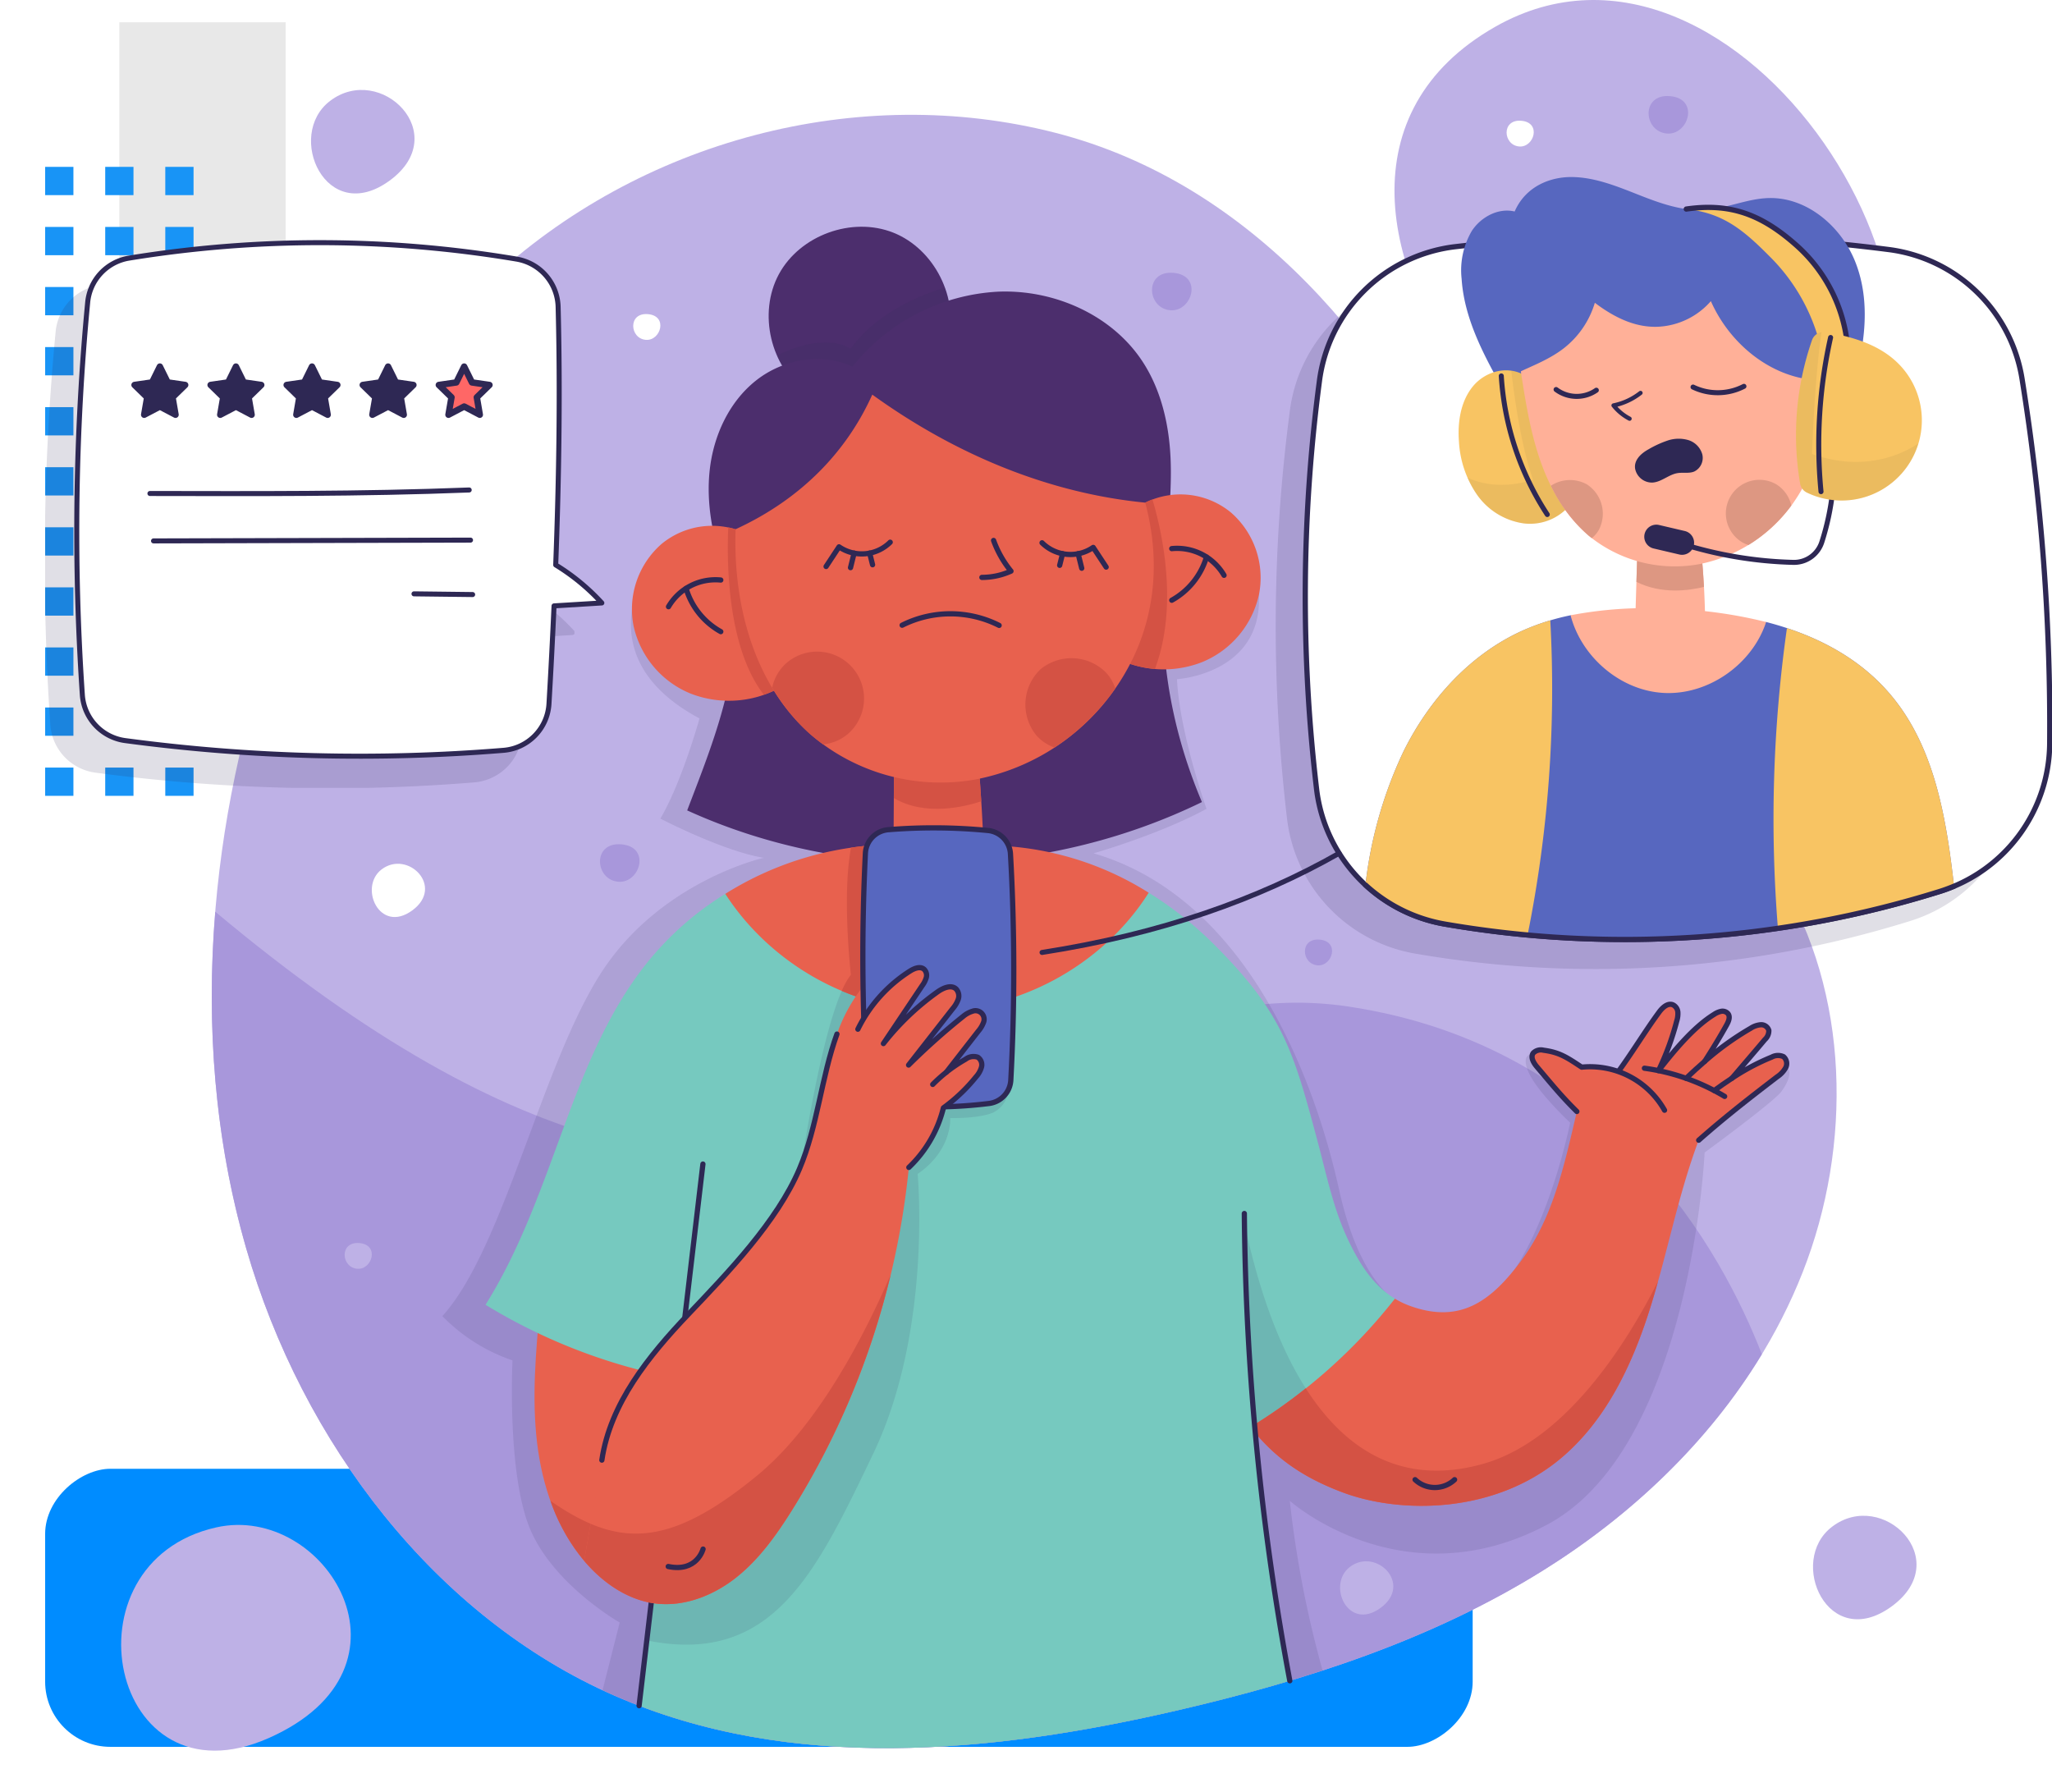 <svg xmlns="http://www.w3.org/2000/svg" xmlns:xlink="http://www.w3.org/1999/xlink" width="409" height="357.139" viewBox="0 0 409 357.139">
  <defs>
    <filter id="Rectángulo_45262" x="0" y="283.721" width="302.534" height="73.418" filterUnits="userSpaceOnUse">
      <feOffset dy="3" input="SourceAlpha"/>
      <feGaussianBlur stdDeviation="3" result="blur"/>
      <feFlood flood-opacity="0.161"/>
      <feComposite operator="in" in2="blur"/>
      <feComposite in="SourceGraphic"/>
    </filter>
    <clipPath id="clip-path">
      <rect id="Rectángulo_45596" data-name="Rectángulo 45596" width="400" height="348.899" fill="none"/>
    </clipPath>
    <clipPath id="clip-path-3">
      <rect id="Rectángulo_45587" data-name="Rectángulo 45587" width="268.478" height="248.205" fill="none"/>
    </clipPath>
    <clipPath id="clip-path-4">
      <rect id="Rectángulo_45588" data-name="Rectángulo 45588" width="105.493" height="103.187" fill="none"/>
    </clipPath>
    <clipPath id="clip-path-5">
      <rect id="Rectángulo_45589" data-name="Rectángulo 45589" width="34.632" height="20.968" fill="none"/>
    </clipPath>
    <clipPath id="clip-path-6">
      <rect id="Rectángulo_45590" data-name="Rectángulo 45590" width="23.078" height="40.608" fill="none"/>
    </clipPath>
    <clipPath id="clip-path-7">
      <rect id="Rectángulo_45591" data-name="Rectángulo 45591" width="72.07" height="146.576" fill="none"/>
    </clipPath>
    <clipPath id="clip-path-8">
      <rect id="Rectángulo_45592" data-name="Rectángulo 45592" width="148.403" height="140.407" fill="none"/>
    </clipPath>
    <clipPath id="clip-path-9">
      <rect id="Rectángulo_45593" data-name="Rectángulo 45593" width="21.008" height="30.499" fill="none"/>
    </clipPath>
    <clipPath id="clip-path-10">
      <rect id="Rectángulo_45594" data-name="Rectángulo 45594" width="24.402" height="33.513" fill="none"/>
    </clipPath>
  </defs>
  <g id="Grupo_152950" data-name="Grupo 152950" transform="translate(-171 -9369.559)">
    <g transform="matrix(1, 0, 0, 1, 171, 9369.56)" filter="url(#Rectángulo_45262)">
      <rect id="Rectángulo_45262-2" data-name="Rectángulo 45262" width="55.418" height="284.534" rx="13" transform="translate(293.53 289.72) rotate(90)" fill="#008cff"/>
    </g>
    <g id="Grupo_152570" data-name="Grupo 152570" transform="translate(180 9374)">
      <g id="Grupo_152551" data-name="Grupo 152551" transform="translate(0 154.167) rotate(-90)">
        <rect id="Rectángulo_45220" data-name="Rectángulo 45220" width="111.339" height="33.155" transform="translate(154.167 47.943) rotate(180)" fill="#e8e8e8"/>
        <g id="Grupo_152556" data-name="Grupo 152556">
          <rect id="Rectángulo_45221" data-name="Rectángulo 45221" width="5.634" height="5.634" transform="translate(119.719)" fill="#1894f6"/>
          <rect id="Rectángulo_45222" data-name="Rectángulo 45222" width="5.634" height="5.634" transform="translate(107.747)" fill="#1894f6"/>
          <rect id="Rectángulo_45223" data-name="Rectángulo 45223" width="5.634" height="5.634" transform="translate(95.775)" fill="#1894f6"/>
          <rect id="Rectángulo_45224" data-name="Rectángulo 45224" width="5.634" height="5.634" transform="translate(83.803)" fill="#1894f6"/>
          <rect id="Rectángulo_45225" data-name="Rectángulo 45225" width="5.634" height="5.634" transform="translate(71.832)" fill="#1894f6"/>
          <rect id="Rectángulo_45226" data-name="Rectángulo 45226" width="5.634" height="5.634" transform="translate(59.86)" fill="#1894f6"/>
          <rect id="Rectángulo_45227" data-name="Rectángulo 45227" width="5.634" height="5.634" transform="translate(47.888)" fill="#1894f6"/>
          <rect id="Rectángulo_45228" data-name="Rectángulo 45228" width="5.634" height="5.634" transform="translate(35.916)" fill="#1894f6"/>
          <rect id="Rectángulo_45229" data-name="Rectángulo 45229" width="5.634" height="5.634" transform="translate(23.944)" fill="#1894f6"/>
          <rect id="Rectángulo_45230" data-name="Rectángulo 45230" width="5.634" height="5.634" transform="translate(11.972)" fill="#1894f6"/>
          <rect id="Rectángulo_45231" data-name="Rectángulo 45231" width="5.634" height="5.634" fill="#1894f6"/>
          <rect id="Rectángulo_45232" data-name="Rectángulo 45232" width="5.634" height="5.634" transform="translate(119.719 11.972)" fill="#1894f6"/>
          <rect id="Rectángulo_45233" data-name="Rectángulo 45233" width="5.634" height="5.634" transform="translate(107.747 11.972)" fill="#1894f6"/>
          <rect id="Rectángulo_45234" data-name="Rectángulo 45234" width="5.634" height="5.634" transform="translate(95.775 11.972)" fill="#1894f6"/>
          <rect id="Rectángulo_45235" data-name="Rectángulo 45235" width="5.634" height="5.634" transform="translate(83.803 11.972)" fill="#1894f6"/>
          <rect id="Rectángulo_45236" data-name="Rectángulo 45236" width="5.634" height="5.634" transform="translate(71.832 11.972)" fill="#1894f6"/>
          <rect id="Rectángulo_45237" data-name="Rectángulo 45237" width="5.634" height="5.634" transform="translate(59.86 11.972)" fill="#1894f6"/>
          <rect id="Rectángulo_45238" data-name="Rectángulo 45238" width="5.634" height="5.634" transform="translate(47.888 11.972)" fill="#1894f6"/>
          <rect id="Rectángulo_45239" data-name="Rectángulo 45239" width="5.634" height="5.634" transform="translate(35.916 11.972)" fill="#1894f6"/>
          <rect id="Rectángulo_45240" data-name="Rectángulo 45240" width="5.634" height="5.634" transform="translate(23.944 11.972)" fill="#1894f6"/>
          <rect id="Rectángulo_45241" data-name="Rectángulo 45241" width="5.634" height="5.634" transform="translate(11.972 11.972)" fill="#1894f6"/>
          <rect id="Rectángulo_45242" data-name="Rectángulo 45242" width="5.634" height="5.634" transform="translate(0 11.972)" fill="#1894f6"/>
          <rect id="Rectángulo_45243" data-name="Rectángulo 45243" width="5.634" height="5.634" transform="translate(119.719 23.944)" fill="#1894f6"/>
          <rect id="Rectángulo_45244" data-name="Rectángulo 45244" width="5.634" height="5.634" transform="translate(107.747 23.944)" fill="#1894f6"/>
          <rect id="Rectángulo_45245" data-name="Rectángulo 45245" width="5.634" height="5.634" transform="translate(95.775 23.944)" fill="#1894f6"/>
          <rect id="Rectángulo_45246" data-name="Rectángulo 45246" width="5.634" height="5.634" transform="translate(83.803 23.944)" fill="#1894f6"/>
          <rect id="Rectángulo_45247" data-name="Rectángulo 45247" width="5.634" height="5.634" transform="translate(71.832 23.944)" fill="#1894f6"/>
          <rect id="Rectángulo_45248" data-name="Rectángulo 45248" width="5.634" height="5.634" transform="translate(59.86 23.944)" fill="#1894f6"/>
          <rect id="Rectángulo_45249" data-name="Rectángulo 45249" width="5.634" height="5.634" transform="translate(47.888 23.944)" fill="#1894f6"/>
          <rect id="Rectángulo_45250" data-name="Rectángulo 45250" width="5.634" height="5.634" transform="translate(35.916 23.944)" fill="#1894f6"/>
          <rect id="Rectángulo_45251" data-name="Rectángulo 45251" width="5.634" height="5.634" transform="translate(23.944 23.944)" fill="#1894f6"/>
          <rect id="Rectángulo_45252" data-name="Rectángulo 45252" width="5.634" height="5.634" transform="translate(11.972 23.944)" fill="#1894f6"/>
          <rect id="Rectángulo_45253" data-name="Rectángulo 45253" width="5.634" height="5.634" transform="translate(0 23.944)" fill="#1894f6"/>
        </g>
      </g>
    </g>
    <g id="Grupo_152923" data-name="Grupo 152923" transform="translate(180 9369.559)">
      <g id="Grupo_152949" data-name="Grupo 152949" clip-path="url(#clip-path)">
        <g id="Grupo_152948" data-name="Grupo 152948">
          <g id="Grupo_152947" data-name="Grupo 152947" clip-path="url(#clip-path)">
            <path id="Trazado_195634" data-name="Trazado 195634" d="M301.032,108.582c12.781,29.446,45.677,43.457,62.383,70.637,14.1,22.94,14.666,53.4,4.727,78.643s-29.363,45.475-51.692,59.408-47.518,22.025-72.869,27.9c-37.139,8.612-77.131,12.472-112.244-2.9-35.668-15.618-62.248-50.31-73.453-89.221s-7.97-81.463,4.7-119.872c9.028-27.359,23.054-53.4,43.59-72.679,30.147-28.3,73.806-39.776,113.055-29.7s66.975,43.635,81.8,77.785" transform="translate(-17.833 -4.321)" fill="#beb1e6"/>
            <path id="Trazado_195635" data-name="Trazado 195635" d="M295.333,234.922c52.525,7.88,74.688,49.462,82.379,69.294-10.751,17.719-26.281,32.27-43.553,43.049-22.329,13.934-47.518,22.026-72.87,27.9-37.139,8.612-77.131,12.472-112.244-2.9-35.668-15.618-62.248-50.31-73.453-89.222-6.237-21.661-7.994-44.449-6.145-67.025,123.748,103.751,158.538,8.8,225.886,18.9" transform="translate(-35.54 -34.317)" fill="#a897db"/>
            <path id="Trazado_195636" data-name="Trazado 195636" d="M158.026,371.052c-4.619,3.524-.4,12.932,6.118,8.166s-.926-12.127-6.118-8.166" transform="translate(102.024 -58.765)" fill="#beb1e6"/>
            <path id="Trazado_195637" data-name="Trazado 195637" d="M387.471,205.787c-4.619,3.524-.4,12.931,6.118,8.166s-.926-12.127-6.118-8.166" transform="translate(-320.417 -32.512)" fill="#fff"/>
            <path id="Trazado_195638" data-name="Trazado 195638" d="M173.15,227.751c2.92.2,4.442-4.768.389-5.124s-3.671,4.9-.389,5.124" transform="translate(80.498 -35.363)" fill="#a897db"/>
            <path id="Trazado_195639" data-name="Trazado 195639" d="M332.316,79.553c2.92.2,4.442-4.768.389-5.124s-3.671,4.9-.389,5.124" transform="translate(-212.55 -11.821)" fill="#fff"/>
            <path id="Trazado_195640" data-name="Trazado 195640" d="M400.7,299.646c2.92.2,4.442-4.768.389-5.124s-3.671,4.9-.389,5.124" transform="translate(-338.449 -46.784)" fill="#beb1e6"/>
            <path id="Trazado_195641" data-name="Trazado 195641" d="M338.424,207.507c4.248.286,6.463-6.936.567-7.456s-5.342,7.135-.567,7.456" transform="translate(-224.116 -31.776)" fill="#a897db"/>
            <path id="Trazado_195642" data-name="Trazado 195642" d="M207.615,72.1c4.248.286,6.462-6.936.567-7.456s-5.342,7.135-.567,7.456" transform="translate(16.722 -10.265)" fill="#a897db"/>
            <g id="Grupo_152925" data-name="Grupo 152925" transform="translate(79.182 100.195)" opacity="0.12" style="mix-blend-mode: multiply;isolation: isolate">
              <g id="Grupo_152924" data-name="Grupo 152924">
                <g id="Grupo_152923-2" data-name="Grupo 152923" clip-path="url(#clip-path-3)">
                  <path id="Trazado_195643" data-name="Trazado 195643" d="M126.282,189.885c-8.152-1.332-20.614-7.82-20.614-7.82,4.33-7.376,7.8-19.965,7.8-19.965-23.958-12.811-9.151-32.16-9.151-32.16l102.656-10.432s14.309-4.16,17.636,14.736S208.64,154.28,208.64,154.28c.5,10.649,5.88,25.841,5.88,25.841-9.594,5.208-22.517,8.863-22.517,8.863,36.271,10.579,47.085,58.8,48.945,67.037s7.041,27.37,22.956,25.206S287,242.669,287,242.669s-7.029-6.531-8.485-10.528,1.775-2.991,1.775-2.991l32.623,11.289s12.647-9.084,15.808-9.126,1.955,3.037.374,5.158-15.288,12.145-15.288,12.145-2.726,58.967-31.465,74.206-51.221-4.791-51.221-4.791a212.338,212.338,0,0,0,6.541,33.817c-9.5,3.1-19.174,5.678-28.873,7.926-37.139,8.612-77.131,12.472-112.245-2.9-.8-.352-1.6-.726-2.4-1.1l3.419-13.487s-12.885-7.321-17.709-18.282-3.66-33.961-3.66-33.961a35.529,35.529,0,0,1-13.976-8.819c12.146-13.477,19.633-49.415,31.408-68.049s32.648-23.293,32.648-23.293" transform="translate(-62.226 -119.118)" fill="#2e2854"/>
                </g>
              </g>
            </g>
            <path id="Trazado_195644" data-name="Trazado 195644" d="M35.893,361.333c-8.976,6.848-.782,25.129,11.89,15.868s-1.8-23.565-11.89-15.868" transform="translate(320.259 -57.052)" fill="#beb1e6"/>
            <path id="Trazado_195645" data-name="Trazado 195645" d="M391.8,23.506c-8.976,6.848-.782,25.129,11.89,15.868s-1.8-23.565-11.89-15.868" transform="translate(-335.023 -3.385)" fill="#beb1e6"/>
            <path id="Trazado_195646" data-name="Trazado 195646" d="M422.083,361.8c-31.175,7-21.231,56.018,10.46,41.985s11.281-46.865-10.46-41.985" transform="translate(-387.981 -57.397)" fill="#beb1e6"/>
            <path id="Trazado_195647" data-name="Trazado 195647" d="M57.463,5.316C105.9-22.177,160.684,64.378,126.139,95.838,83.059,135.069-1.263,38.649,57.463,5.316" transform="translate(231.598 0)" fill="#beb1e6"/>
            <path id="Trazado_195648" data-name="Trazado 195648" d="M125.358,33.736c2.92.2,4.443-4.768.39-5.124s-3.672,4.9-.39,5.124" transform="translate(168.489 -4.542)" fill="#fff"/>
            <path id="Trazado_195649" data-name="Trazado 195649" d="M89.943,30.231c4.248.286,6.463-6.936.567-7.456s-5.341,7.135-.567,7.456" transform="translate(233.371 -3.614)" fill="#a897db"/>
            <g id="Grupo_152928" data-name="Grupo 152928" transform="translate(0 53.83)" opacity="0.15" style="mix-blend-mode: multiply;isolation: isolate">
              <g id="Grupo_152927" data-name="Grupo 152927">
                <g id="Grupo_152926" data-name="Grupo 152926" clip-path="url(#clip-path-4)">
                  <path id="Trazado_195650" data-name="Trazado 195650" d="M352.794,76.407a9.87,9.87,0,0,1,8.2-8.824,236.44,236.44,0,0,1,77.27.183,9.918,9.918,0,0,1,8.3,9.51c.43,16.766.182,33.924-.482,51.451a42.452,42.452,0,0,1,9.192,7.572l-9.524.585q-.434,9.674-1.008,19.494a9.875,9.875,0,0,1-9.015,9.289,352.469,352.469,0,0,1-75.474-1.937,9.879,9.879,0,0,1-8.523-9.134,479.482,479.482,0,0,1,1.058-78.189" transform="translate(-350.206 -64.075)" fill="#2e2854"/>
                  <path id="Trazado_195651" data-name="Trazado 195651" d="M352.794,76.407a9.87,9.87,0,0,1,8.2-8.824,236.44,236.44,0,0,1,77.27.183,9.918,9.918,0,0,1,8.3,9.51c.43,16.766.182,33.924-.482,51.451a42.452,42.452,0,0,1,9.192,7.572l-9.524.585q-.434,9.674-1.008,19.494a9.875,9.875,0,0,1-9.015,9.289,352.469,352.469,0,0,1-75.474-1.937,9.879,9.879,0,0,1-8.523-9.134A479.482,479.482,0,0,1,352.794,76.407Z" transform="translate(-350.206 -64.075)" fill="none" stroke="#2e2854" stroke-linecap="round" stroke-linejoin="round" stroke-width="1"/>
                  <path id="Trazado_195652" data-name="Trazado 195652" d="M445.7,123.093c-21.734.849-42.938.73-63.636.7" transform="translate(-367.068 -73.384)" fill="none" stroke="#2e2854" stroke-linecap="round" stroke-linejoin="round" stroke-width="1"/>
                  <path id="Trazado_195653" data-name="Trazado 195653" d="M444.931,134.972l-63.182.158" transform="translate(-366.036 -75.271)" fill="none" stroke="#2e2854" stroke-linecap="round" stroke-linejoin="round" stroke-width="1"/>
                  <path id="Trazado_195654" data-name="Trazado 195654" d="M392.934,147.843l-11.689-.14" transform="translate(-313.615 -77.294)" fill="none" stroke="#2e2854" stroke-linecap="round" stroke-linejoin="round" stroke-width="1"/>
                  <path id="Trazado_195655" data-name="Trazado 195655" d="M418.354,101.815l3.118,1.639-.6-3.472,2.523-2.46-3.487-.506-1.559-3.159-1.559,3.159-3.487.506,2.523,2.46-.595,3.472Z" transform="translate(-371.05 -68.74)" fill="#2e2854"/>
                  <path id="Trazado_195656" data-name="Trazado 195656" d="M418.354,101.815l3.118,1.639-.6-3.472,2.523-2.46-3.487-.506-1.559-3.159-1.559,3.159-3.487.506,2.523,2.46-.595,3.472Z" transform="translate(-371.05 -68.74)" fill="none" stroke="#2e2854" stroke-linecap="round" stroke-linejoin="round" stroke-width="1.278"/>
                  <path id="Trazado_195657" data-name="Trazado 195657" d="M400.328,101.815l3.119,1.639-.6-3.472,2.523-2.46-3.487-.506-1.559-3.159-1.559,3.159-3.487.506,2.523,2.46-.6,3.472Z" transform="translate(-337.862 -68.74)" fill="#2e2854"/>
                  <path id="Trazado_195658" data-name="Trazado 195658" d="M400.328,101.815l3.119,1.639-.6-3.472,2.523-2.46-3.487-.506-1.559-3.159-1.559,3.159-3.487.506,2.523,2.46-.6,3.472Z" transform="translate(-337.862 -68.74)" fill="none" stroke="#2e2854" stroke-linecap="round" stroke-linejoin="round" stroke-width="1.278"/>
                  <path id="Trazado_195659" data-name="Trazado 195659" d="M454.405,101.815l3.119,1.639-.6-3.472,2.523-2.46-3.487-.506-1.56-3.159-1.559,3.159-3.487.506,2.523,2.46-.6,3.472Z" transform="translate(-437.426 -68.74)" fill="#2e2854"/>
                  <path id="Trazado_195660" data-name="Trazado 195660" d="M454.405,101.815l3.119,1.639-.6-3.472,2.523-2.46-3.487-.506-1.56-3.159-1.559,3.159-3.487.506,2.523,2.46-.6,3.472Z" transform="translate(-437.426 -68.74)" fill="none" stroke="#2e2854" stroke-linecap="round" stroke-linejoin="round" stroke-width="1.278"/>
                  <path id="Trazado_195661" data-name="Trazado 195661" d="M436.379,101.815l3.118,1.639-.6-3.472,2.523-2.46-3.487-.506-1.56-3.159-1.559,3.159-3.487.506,2.523,2.46-.6,3.472Z" transform="translate(-404.238 -68.74)" fill="#2e2854"/>
                  <path id="Trazado_195662" data-name="Trazado 195662" d="M436.379,101.815l3.118,1.639-.6-3.472,2.523-2.46-3.487-.506-1.56-3.159-1.559,3.159-3.487.506,2.523,2.46-.6,3.472Z" transform="translate(-404.238 -68.74)" fill="none" stroke="#2e2854" stroke-linecap="round" stroke-linejoin="round" stroke-width="1.278"/>
                  <path id="Trazado_195663" data-name="Trazado 195663" d="M382.3,101.815l3.118,1.639-.595-3.472,2.523-2.46-3.487-.506-1.56-3.159-1.559,3.159-3.487.506,2.523,2.46-.6,3.472Z" transform="translate(-304.674 -68.74)" fill="#2e2854"/>
                  <path id="Trazado_195664" data-name="Trazado 195664" d="M382.3,101.815l3.118,1.639-.595-3.472,2.523-2.46-3.487-.506-1.56-3.159-1.559,3.159-3.487.506,2.523,2.46-.6,3.472Z" transform="translate(-304.674 -68.74)" fill="none" stroke="#2e2854" stroke-linecap="round" stroke-linejoin="round" stroke-width="1.278"/>
                </g>
              </g>
            </g>
            <path id="Trazado_195665" data-name="Trazado 195665" d="M345.794,69.407a9.87,9.87,0,0,1,8.2-8.824,236.441,236.441,0,0,1,77.27.183,9.918,9.918,0,0,1,8.3,9.51c.43,16.766.182,33.924-.482,51.451a42.453,42.453,0,0,1,9.192,7.572l-9.524.585q-.434,9.674-1.008,19.494a9.875,9.875,0,0,1-9.015,9.289,352.471,352.471,0,0,1-75.474-1.937,9.879,9.879,0,0,1-8.523-9.134,479.489,479.489,0,0,1,1.058-78.189" transform="translate(-337.319 -9.134)" fill="#fff"/>
            <path id="Trazado_195666" data-name="Trazado 195666" d="M345.794,69.407a9.87,9.87,0,0,1,8.2-8.824,236.441,236.441,0,0,1,77.27.183,9.918,9.918,0,0,1,8.3,9.51c.43,16.766.182,33.924-.482,51.451a42.453,42.453,0,0,1,9.192,7.572l-9.524.585q-.434,9.674-1.008,19.494a9.875,9.875,0,0,1-9.015,9.289,352.471,352.471,0,0,1-75.474-1.937,9.879,9.879,0,0,1-8.523-9.134A479.489,479.489,0,0,1,345.794,69.407Z" transform="translate(-337.319 -9.134)" fill="none" stroke="#2e2854" stroke-linecap="round" stroke-linejoin="round" stroke-width="1"/>
            <path id="Trazado_195667" data-name="Trazado 195667" d="M438.7,116.093c-21.734.849-42.938.73-63.636.7" transform="translate(-354.18 -18.442)" fill="none" stroke="#2e2854" stroke-linecap="round" stroke-linejoin="round" stroke-width="1"/>
            <path id="Trazado_195668" data-name="Trazado 195668" d="M437.931,127.972l-63.182.158" transform="translate(-353.148 -20.329)" fill="none" stroke="#2e2854" stroke-linecap="round" stroke-linejoin="round" stroke-width="1"/>
            <path id="Trazado_195669" data-name="Trazado 195669" d="M385.934,140.843l-11.689-.14" transform="translate(-300.727 -22.352)" fill="none" stroke="#2e2854" stroke-linecap="round" stroke-linejoin="round" stroke-width="1"/>
            <path id="Trazado_195670" data-name="Trazado 195670" d="M411.354,94.815l3.118,1.639-.6-3.472,2.523-2.46-3.487-.506-1.559-3.159-1.56,3.159-3.487.506,2.523,2.46-.595,3.472Z" transform="translate(-358.162 -13.798)" fill="#2e2854"/>
            <path id="Trazado_195671" data-name="Trazado 195671" d="M411.354,94.815l3.118,1.639-.6-3.472,2.523-2.46-3.487-.506-1.559-3.159-1.56,3.159-3.487.506,2.523,2.46-.595,3.472Z" transform="translate(-358.162 -13.798)" fill="none" stroke="#2e2854" stroke-linecap="round" stroke-linejoin="round" stroke-width="1.278"/>
            <path id="Trazado_195672" data-name="Trazado 195672" d="M393.328,94.815l3.119,1.639-.6-3.472,2.523-2.46-3.487-.506-1.56-3.159-1.56,3.159-3.487.506,2.523,2.46-.6,3.472Z" transform="translate(-324.974 -13.798)" fill="#2e2854"/>
            <path id="Trazado_195673" data-name="Trazado 195673" d="M393.328,94.815l3.119,1.639-.6-3.472,2.523-2.46-3.487-.506-1.56-3.159-1.56,3.159-3.487.506,2.523,2.46-.6,3.472Z" transform="translate(-324.974 -13.798)" fill="none" stroke="#2e2854" stroke-linecap="round" stroke-linejoin="round" stroke-width="1.278"/>
            <path id="Trazado_195674" data-name="Trazado 195674" d="M447.405,94.815l3.119,1.639-.6-3.472,2.523-2.46-3.487-.506-1.559-3.159-1.559,3.159-3.487.506,2.523,2.46-.6,3.472Z" transform="translate(-424.538 -13.798)" fill="#2e2854"/>
            <path id="Trazado_195675" data-name="Trazado 195675" d="M447.405,94.815l3.119,1.639-.6-3.472,2.523-2.46-3.487-.506-1.559-3.159-1.559,3.159-3.487.506,2.523,2.46-.6,3.472Z" transform="translate(-424.538 -13.798)" fill="none" stroke="#2e2854" stroke-linecap="round" stroke-linejoin="round" stroke-width="1.278"/>
            <path id="Trazado_195676" data-name="Trazado 195676" d="M429.379,94.815l3.118,1.639-.6-3.472,2.523-2.46-3.487-.506-1.559-3.159-1.56,3.159-3.487.506,2.523,2.46-.6,3.472Z" transform="translate(-391.35 -13.798)" fill="#2e2854"/>
            <path id="Trazado_195677" data-name="Trazado 195677" d="M429.379,94.815l3.118,1.639-.6-3.472,2.523-2.46-3.487-.506-1.559-3.159-1.56,3.159-3.487.506,2.523,2.46-.6,3.472Z" transform="translate(-391.35 -13.798)" fill="none" stroke="#2e2854" stroke-linecap="round" stroke-linejoin="round" stroke-width="1.278"/>
            <path id="Trazado_195678" data-name="Trazado 195678" d="M375.3,94.815l3.118,1.639-.595-3.472,2.523-2.46-3.487-.506-1.56-3.159-1.559,3.159-3.487.506,2.523,2.46-.6,3.472Z" transform="translate(-291.786 -13.798)" fill="#ff6766"/>
            <path id="Trazado_195679" data-name="Trazado 195679" d="M375.3,94.815l3.118,1.639-.595-3.472,2.523-2.46-3.487-.506-1.56-3.159-1.559,3.159-3.487.506,2.523,2.46-.6,3.472Z" transform="translate(-291.786 -13.798)" fill="none" stroke="#2e2854" stroke-linecap="round" stroke-linejoin="round" stroke-width="1.278"/>
            <path id="Trazado_195680" data-name="Trazado 195680" d="M296.689,76.587c2.29-8.546-2.666-18.415-10.887-21.686s-18.6.5-22.809,8.281-1.677,18.532,5.561,23.619Z" transform="translate(-116.748 -8.534)" fill="#4c2e6d"/>
            <g id="Grupo_152931" data-name="Grupo 152931" transform="translate(145.862 57.299)" opacity="0.12" style="mix-blend-mode: multiply;isolation: isolate">
              <g id="Grupo_152930" data-name="Grupo 152930">
                <g id="Grupo_152929" data-name="Grupo 152929" clip-path="url(#clip-path-5)">
                  <path id="Trazado_195681" data-name="Trazado 195681" d="M275.622,80.34c5.144-7.182,13.972-10.735,18.795-12.218a17.889,17.889,0,0,1,.624,10.753L266.905,89.089a17.644,17.644,0,0,1-5.943-7.431c10.09-4.911,14.66-1.319,14.66-1.319" transform="translate(-260.962 -68.121)" fill="#2e2854"/>
                </g>
              </g>
            </g>
            <path id="Trazado_195682" data-name="Trazado 195682" d="M208.857,124.629c-2.322-6.42-3.69-13.3-2.92-20.088s3.848-13.467,9.193-17.716,13.067-5.686,19.243-2.775A39.833,39.833,0,0,1,263.429,69.1c11.158-.453,22.714,4.635,28.807,13.992,3.663,5.625,5.229,12.408,5.539,19.112s-.567,13.4-.748,20.5c-2.179,16.062.488,32.749,7.007,48.117-31.836,15.506-70.488,16.286-102.6,1.662,5.75-15.093,13.016-32.4,7.426-47.853" transform="translate(-73.466 -10.972)" fill="#4c2e6d"/>
            <path id="Trazado_195683" data-name="Trazado 195683" d="M270.081,180.666c.576,8.092,1.152,16.182,1.076,25.461a136.538,136.538,0,0,1-18.108,1.186q.083-13.69.166-27.379Z" transform="translate(-84.014 -28.584)" fill="#e8614e"/>
            <path id="Trazado_195684" data-name="Trazado 195684" d="M271.152,188.282c-3.252,1.078-11.168,3.046-17.431-.647q.023-3.851.046-7.7l16.867.731c.18,2.527.357,5.056.517,7.617" transform="translate(-84.567 -28.584)" fill="#d45244"/>
            <path id="Trazado_195685" data-name="Trazado 195685" d="M324.723,126.221a15.838,15.838,0,0,0-17.073,1.96,17.26,17.26,0,0,0-5.58,16.431,18.97,18.97,0,0,0,11.29,13.379,21.081,21.081,0,0,0,17.614-1.016Z" transform="translate(-184.772 -19.789)" fill="#e8614e"/>
            <path id="Trazado_195686" data-name="Trazado 195686" d="M301.82,124.948a14.243,14.243,0,0,1,3.8,1.334l6.252,30.753a20.99,20.99,0,0,1-2.944,1.278c-7.489-9.573-7.386-27.3-7.106-33.365" transform="translate(-165.667 -19.849)" fill="#d45244"/>
            <path id="Trazado_195687" data-name="Trazado 195687" d="M325.864,137.417a10.839,10.839,0,0,0-10.418,5.317" transform="translate(-191.199 -21.82)" fill="none" stroke="#2e2854" stroke-linecap="round" stroke-linejoin="round" stroke-width="1.044"/>
            <path id="Trazado_195688" data-name="Trazado 195688" d="M322.364,148.032a14.617,14.617,0,0,1-6.918-8.608" transform="translate(-187.699 -22.149)" fill="none" stroke="#2e2854" stroke-linecap="round" stroke-linejoin="round" stroke-width="1.044"/>
            <path id="Trazado_195689" data-name="Trazado 195689" d="M193.778,118.781a15.838,15.838,0,0,1,17.073,1.96,17.255,17.255,0,0,1,5.58,16.431,18.967,18.967,0,0,1-11.288,13.379,21.085,21.085,0,0,1-17.616-1.016Z" transform="translate(25.491 -18.607)" fill="#e8614e"/>
            <path id="Trazado_195690" data-name="Trazado 195690" d="M209.682,149.726l6.251-30.754a13.905,13.905,0,0,1,1.429-.639c1.683,5.6,5.377,20.83.5,33.786a21.473,21.473,0,0,1-8.178-2.393" transform="translate(3.336 -18.798)" fill="#d45244"/>
            <path id="Trazado_195691" data-name="Trazado 195691" d="M196.193,129.976a10.838,10.838,0,0,1,10.418,5.317" transform="translate(28.363 -20.638)" fill="none" stroke="#2e2854" stroke-linecap="round" stroke-linejoin="round" stroke-width="1.044"/>
            <path id="Trazado_195692" data-name="Trazado 195692" d="M200.353,140.591a14.62,14.62,0,0,0,6.918-8.608" transform="translate(24.203 -20.967)" fill="none" stroke="#2e2854" stroke-linecap="round" stroke-linejoin="round" stroke-width="1.044"/>
            <path id="Trazado_195693" data-name="Trazado 195693" d="M212.889,120.325c-.535,14.881,3.623,30.719,14.692,40.678a39.771,39.771,0,0,0,33.011,9.215,43.964,43.964,0,0,0,28.669-19.179c6.479-9.89,8.921-22.251,5.274-36.013-19.227-1.873-37.845-9.581-54.406-21.526-5.082,11.3-14.1,20.785-27.241,26.825" transform="translate(-75.267 -14.853)" fill="#e8614e"/>
            <path id="Trazado_195694" data-name="Trazado 195694" d="M224.96,158.177a9.714,9.714,0,0,1,13.2.76,8.611,8.611,0,0,1,1.731,3.04,44.839,44.839,0,0,1-12.106,11.78,8.787,8.787,0,0,1-3.577-2.371,9.712,9.712,0,0,1,.755-13.208" transform="translate(-26.595 -24.774)" fill="#d45244"/>
            <path id="Trazado_195695" data-name="Trazado 195695" d="M284.409,156.789a9.349,9.349,0,0,1,12.442,13.958,9.027,9.027,0,0,1-5.038,2.166c-.945-.695-1.866-1.423-2.74-2.21a39.277,39.277,0,0,1-7.405-9.1,9.038,9.038,0,0,1,2.74-4.818" transform="translate(-136.76 -24.553)" fill="#d45244"/>
            <path id="Trazado_195696" data-name="Trazado 195696" d="M249.013,128.054a20.95,20.95,0,0,0,3.468,6.113,14.153,14.153,0,0,1-5.8,1.25" transform="translate(-59.973 -20.342)" fill="none" stroke="#2e2854" stroke-linecap="round" stroke-linejoin="round" stroke-width="1.044"/>
            <path id="Trazado_195697" data-name="Trazado 195697" d="M268.821,147.742a21.52,21.52,0,0,0-19.333-.036" transform="translate(-78.676 -23.103)" fill="none" stroke="#2e2854" stroke-linecap="round" stroke-linejoin="round" stroke-width="1.044"/>
            <path id="Trazado_195698" data-name="Trazado 195698" d="M224.134,128.609a8.04,8.04,0,0,0,10.2.921l2.578,3.916" transform="translate(-25.436 -20.431)" fill="none" stroke="#2e2854" stroke-linecap="round" stroke-linejoin="round" stroke-width="1.044"/>
            <line id="Línea_208" data-name="Línea 208" x1="0.719" y1="2.899" transform="translate(205.89 110.348)" fill="none" stroke="#2e2854" stroke-linecap="round" stroke-linejoin="round" stroke-width="1.044"/>
            <line id="Línea_209" data-name="Línea 209" y1="2.32" x2="0.581" transform="translate(202.21 110.348)" fill="none" stroke="#2e2854" stroke-linecap="round" stroke-linejoin="round" stroke-width="1.044"/>
            <path id="Trazado_195699" data-name="Trazado 195699" d="M288.074,128.471a8.037,8.037,0,0,1-10.2.921l-2.578,3.917" transform="translate(-119.64 -20.409)" fill="none" stroke="#2e2854" stroke-linecap="round" stroke-linejoin="round" stroke-width="1.044"/>
            <line id="Línea_210" data-name="Línea 210" y1="2.899" x2="0.718" transform="translate(160.522 110.232)" fill="none" stroke="#2e2854" stroke-linecap="round" stroke-linejoin="round" stroke-width="1.044"/>
            <line id="Línea_211" data-name="Línea 211" x1="0.581" y1="2.32" transform="translate(164.339 110.233)" fill="none" stroke="#2e2854" stroke-linecap="round" stroke-linejoin="round" stroke-width="1.044"/>
            <path id="Trazado_195700" data-name="Trazado 195700" d="M324.854,309.206c-.818,8.994-1.635,18.069-.566,27.038,1.014,8.5,3.861,17,9.375,23.513l20.232-16.168-7.088-37.044Z" transform="translate(-226.238 -48.697)" fill="#e8614e"/>
            <path id="Trazado_195701" data-name="Trazado 195701" d="M353.2,361.874l-7.1,5.675a38.258,38.258,0,0,1-6.714-11.951c4.874,3.381,9.3,5.564,13.817,6.276" transform="translate(-238.676 -56.49)" fill="#d45244"/>
            <path id="Trazado_195702" data-name="Trazado 195702" d="M354.647,214.37a61.149,61.149,0,0,0-12.649,12c-15.125,19.224-18.069,45.66-31.845,67.723A113.152,113.152,0,0,0,353.8,309.642s7.692-24.221,7.692-50.616-6.846-44.656-6.846-44.656" transform="translate(-222.376 -34.054)" fill="#76c9bf"/>
            <path id="Trazado_195703" data-name="Trazado 195703" d="M167.072,319.233a69.658,69.658,0,0,1-8.856-16.188l-2.508-83.761q2.243,1.922,4.318,4.01c13.471,13.538,15.564,20.849,20.48,39.3,1.729,6.494,3.079,13.154,5.954,19.229,2.337,4.937,5.043,9.211,9.38,11.829l-9.229,19.692Z" transform="translate(73.19 -34.835)" fill="#76c9bf"/>
            <g id="Grupo_152934" data-name="Grupo 152934" transform="translate(230.72 243.79)" opacity="0.12" style="mix-blend-mode: multiply;isolation: isolate">
              <g id="Grupo_152933" data-name="Grupo 152933">
                <g id="Grupo_152932" data-name="Grupo 152932" clip-path="url(#clip-path-6)">
                  <path id="Trazado_195704" data-name="Trazado 195704" d="M173.813,291.393l8.319-1.561c3.312,15.557,8.231,28.023,14.76,36.529l-13.537,4.078a69.641,69.641,0,0,1-8.856-16.188Z" transform="translate(-173.813 -289.832)" fill="#2e2854"/>
                </g>
              </g>
            </g>
            <path id="Trazado_195705" data-name="Trazado 195705" d="M127.913,259.317c-2.437,10.515-4.725,21.043-10.873,29.44s-12.291,12.83-22.115,9.4a17.453,17.453,0,0,1-3.274-1.534A108.066,108.066,0,0,1,62.884,322.2c4.687,6.046,10.412,10.081,18.514,13.086,11.346,4.207,30.021,4.288,43.313-6.835,8.97-7.505,14.21-18.566,17.74-29.717s5.625-22.746,9.753-33.689c5.605-4.94,10.619-8.789,15.633-12.637a5.283,5.283,0,0,0,1.687-1.779,1.807,1.807,0,0,0-.411-2.233,2.605,2.605,0,0,0-2.356.085,44.424,44.424,0,0,0-7.94,4.223c2.2-2.582,4.6-5.368,6.589-7.738a2.362,2.362,0,0,0,.778-1.81,1.583,1.583,0,0,0-1.623-1.125,4.392,4.392,0,0,0-2.005.707,57.454,57.454,0,0,0-9.163,6.6c1.561-2.422,3.116-4.986,4.383-7.273.381-.687.749-1.564.3-2.207a1.439,1.439,0,0,0-1.4-.5,3.926,3.926,0,0,0-1.424.622c-4.15,2.559-8.115,7.434-11.059,11.2a54,54,0,0,0,3.63-9.867,4.811,4.811,0,0,0,.227-1.805,1.774,1.774,0,0,0-.978-1.448c-1.035-.426-2.086.544-2.751,1.446-3,4.073-5.2,7.9-9.056,13.138Z" transform="translate(177.378 -37.8)" fill="#e8614e"/>
            <path id="Trazado_195706" data-name="Trazado 195706" d="M93.377,332.634a107.567,107.567,0,0,0,11-7.712c8.606,13.481,20.414,19.312,35.45,15.024,16.542-4.718,28.687-24.312,34.743-36.3-.517,1.85-1.051,3.7-1.629,5.525-3.529,11.151-8.77,22.21-17.74,29.716-13.292,11.123-31.967,11.043-43.313,6.836-8.1-3-13.827-7.04-18.514-13.086" transform="translate(146.884 -48.236)" fill="#d45244"/>
            <path id="Trazado_195707" data-name="Trazado 195707" d="M75.858,257.93c.972-.718,2.393-1.711,3.518-2.444" transform="translate(256.816 -40.586)" fill="none" stroke="#2e2854" stroke-linecap="round" stroke-linejoin="round" stroke-width="1.044"/>
            <path id="Trazado_195708" data-name="Trazado 195708" d="M82.308,254.852c1.016-.975,2.555-2.38,3.7-3.366" transform="translate(244.762 -39.951)" fill="none" stroke="#2e2854" stroke-linecap="round" stroke-linejoin="round" stroke-width="1.044"/>
            <path id="Trazado_195709" data-name="Trazado 195709" d="M93.558,258.717A42.312,42.312,0,0,0,77.57,253.1" transform="translate(241.195 -40.207)" fill="none" stroke="#2e2854" stroke-linecap="round" stroke-linejoin="round" stroke-width="1.044"/>
            <path id="Trazado_195710" data-name="Trazado 195710" d="M79.823,265.042c5.606-4.94,10.619-8.789,15.633-12.637a5.283,5.283,0,0,0,1.687-1.779,1.807,1.807,0,0,0-.41-2.233,2.607,2.607,0,0,0-2.357.085,44.452,44.452,0,0,0-7.94,4.223c2.2-2.582,4.6-5.368,6.589-7.738a2.359,2.359,0,0,0,.778-1.81,1.583,1.583,0,0,0-1.623-1.125,4.388,4.388,0,0,0-2.005.707,57.422,57.422,0,0,0-9.164,6.6c1.561-2.422,3.116-4.986,4.383-7.273.381-.687.749-1.564.3-2.207a1.439,1.439,0,0,0-1.4-.5,3.926,3.926,0,0,0-1.424.622c-4.15,2.559-8.115,7.434-11.059,11.2a54,54,0,0,0,3.63-9.867,4.794,4.794,0,0,0,.227-1.805,1.772,1.772,0,0,0-.978-1.448c-1.035-.426-2.086.544-2.75,1.446-3,4.073-5.2,7.9-9.057,13.138" transform="translate(249.757 -37.8)" fill="none" stroke="#2e2854" stroke-linecap="round" stroke-linejoin="round" stroke-width="1.044"/>
            <path id="Trazado_195711" data-name="Trazado 195711" d="M149.435,350.585a5.739,5.739,0,0,1-7.872,0" transform="translate(131.49 -55.693)" fill="none" stroke="#2e2854" stroke-linecap="round" stroke-linejoin="round" stroke-width="1.044"/>
            <path id="Trazado_195712" data-name="Trazado 195712" d="M118.222,260.788a17.047,17.047,0,0,0-16.516-8.585c-2.918-1.93-4.4-2.951-7.6-3.372a2.138,2.138,0,0,0-2.058.561c-.606.838.082,1.978.753,2.765,2.922,3.423,4.739,5.721,7.941,8.882" transform="translate(204.551 -39.523)" fill="#e8614e"/>
            <path id="Trazado_195713" data-name="Trazado 195713" d="M118.222,260.788a17.047,17.047,0,0,0-16.516-8.585c-2.918-1.93-4.4-2.951-7.6-3.372a2.138,2.138,0,0,0-2.058.561c-.606.838.082,1.978.753,2.765,2.922,3.423,4.739,5.721,7.941,8.882" transform="translate(204.551 -39.523)" fill="none" stroke="#2e2854" stroke-linecap="round" stroke-linejoin="round" stroke-width="1.044"/>
            <path id="Trazado_195714" data-name="Trazado 195714" d="M287.964,374.454c-35.431,8.216-73.455,12.094-107.365-.913L193.32,265.592l1.167-51.676c1.072-.761,2.174-1.478,3.29-2.173,0,0,46.445,5.734,47.348,6.306s37.045-6.534,37.045-6.534a70.872,70.872,0,0,1,8.942,6.534l10.121,57.4a530.366,530.366,0,0,0,9.073,93.119c-7.388,2.216-14.856,4.152-22.342,5.887" transform="translate(-62.215 -33.601)" fill="#76c9bf"/>
            <g id="Grupo_152937" data-name="Grupo 152937" transform="translate(119.917 181.198)" opacity="0.12" style="mix-blend-mode: multiply;isolation: isolate">
              <g id="Grupo_152936" data-name="Grupo 152936">
                <g id="Grupo_152935" data-name="Grupo 152935" clip-path="url(#clip-path-7)">
                  <path id="Trazado_195715" data-name="Trazado 195715" d="M253.641,307.32c2.844-4.2,4.869-6.857,4.869-6.857s17.407-20.363,19.61-34.251,5.864-32.744,9.856-37.735c0,0-.706-6.116-.788-13.058,11.418,1.469,22.662,2.973,23.1,3.251a2.491,2.491,0,0,0,.876-.005c3.816,15.119,8.2,32.713,8.2,32.713a5.394,5.394,0,0,1-3.106,4.607c-2.994,1.221-8.485,1.054-8.485,1.054s.5,6.323-6.489,11.148c0,0,2.94,31.169-8.873,55.793-11.445,23.856-20.079,42.246-45.116,37.167Z" transform="translate(-247.298 -215.419)" fill="#2e2854"/>
                </g>
              </g>
            </g>
            <path id="Trazado_195716" data-name="Trazado 195716" d="M254.675,233.109c-16.226-.484-31.855-9.591-40.627-23.194a64.425,64.425,0,0,1,43.854-9.144,61.175,61.175,0,0,1,40.539,8.917c-9.233,14.612-26.453,23.936-43.765,23.421" transform="translate(-78.485 -31.773)" fill="#e8614e"/>
            <path id="Trazado_195717" data-name="Trazado 195717" d="M254.143,226.03s-1.807-15.679.029-25.319a61.272,61.272,0,0,1,18.789.061c.143-.018.284-.029.427-.046,1.925,7.448,5.235,20.6,7.914,31.289a47.694,47.694,0,0,1-11.568,1.1,48.694,48.694,0,0,1-17.408-3.856,14.794,14.794,0,0,1,1.816-3.224" transform="translate(-93.546 -31.774)" fill="#d45244"/>
            <path id="Trazado_195718" data-name="Trazado 195718" d="M189.674,380.642a530.273,530.273,0,0,1-9.064-93.12" transform="translate(58.407 -45.675)" fill="none" stroke="#2e2854" stroke-linecap="round" stroke-linejoin="round" stroke-width="1.044"/>
            <line id="Línea_212" data-name="Línea 212" x1="12.721" y2="107.947" transform="translate(118.384 231.991)" fill="none" stroke="#2e2854" stroke-linecap="round" stroke-linejoin="round" stroke-width="1.044"/>
            <path id="Trazado_195719" data-name="Trazado 195719" d="M278.2,243.211a32.58,32.58,0,0,1,5.209-9.5,10.6,10.6,0,0,1,2.962,6.436c.217,3.82-4,6.642-4,6.642Z" transform="translate(-120.378 -37.127)" fill="#e8614e"/>
            <path id="Trazado_195720" data-name="Trazado 195720" d="M246.523,201.215a415.067,415.067,0,0,0,.247,45.441,4.964,4.964,0,0,0,4.429,4.633,88.316,88.316,0,0,0,19.987-.212,4.962,4.962,0,0,0,4.323-4.652,408.648,408.648,0,0,0-.071-45.091,4.972,4.972,0,0,0-4.461-4.655,111.792,111.792,0,0,0-19.879-.162,4.97,4.97,0,0,0-4.577,4.7" transform="translate(-83.035 -31.161)" fill="#5767bf"/>
            <path id="Trazado_195721" data-name="Trazado 195721" d="M246.523,201.215a415.067,415.067,0,0,0,.247,45.441,4.964,4.964,0,0,0,4.429,4.633,88.316,88.316,0,0,0,19.987-.212,4.962,4.962,0,0,0,4.323-4.652,408.648,408.648,0,0,0-.071-45.091,4.972,4.972,0,0,0-4.461-4.655,111.792,111.792,0,0,0-19.879-.162A4.97,4.97,0,0,0,246.523,201.215Z" transform="translate(-83.035 -31.161)" fill="none" stroke="#2e2854" stroke-linecap="round" stroke-linejoin="round" stroke-width="1.044"/>
            <path id="Trazado_195722" data-name="Trazado 195722" d="M303.486,242.506c-3.1,8.557-3.852,18.338-7.458,26.84-4.466,10.535-14.3,20.731-22.18,29.021s-15.548,17.73-17.22,29.051l-3.536,20.065q.458.54.94,1.061c3.481,3.763,8.034,6.744,13.113,7.425,5.785.778,11.666-1.522,16.243-5.14s8.021-8.461,11.122-13.4a158.383,158.383,0,0,0,23.308-68.34,24.438,24.438,0,0,0,6.888-11.865,34.015,34.015,0,0,0,6.509-6.2,4.777,4.777,0,0,0,1.084-1.939,1.805,1.805,0,0,0-.743-1.957,2.616,2.616,0,0,0-2.439.408,29.97,29.97,0,0,0-3.838,2.588l6.378-8.189a5.726,5.726,0,0,0,1-1.639,1.715,1.715,0,0,0-2.153-2.333,5.247,5.247,0,0,0-1.816.988,135.765,135.765,0,0,0-10.921,9.735q4.373-5.593,8.748-11.186a6.053,6.053,0,0,0,1.141-1.9,2.051,2.051,0,0,0-.425-2.076c-.945-.878-2.469-.244-3.54.474A51.977,51.977,0,0,0,312.749,244.4l7.726-11.538a5.013,5.013,0,0,0,.813-1.6,1.7,1.7,0,0,0-.432-1.665c-.769-.664-1.956-.187-2.815.357a28.668,28.668,0,0,0-10.382,11.583Z" transform="translate(-145.668 -36.422)" fill="#e8614e"/>
            <path id="Trazado_195723" data-name="Trazado 195723" d="M305.489,362.387c-4.577,3.619-10.46,5.917-16.243,5.14-5.079-.68-9.632-3.661-13.113-7.425q-.482-.521-.94-1.061l1.3-7.379c9.881,4.192,19.09,1.964,33.181-9.6,12.2-10.014,21.429-28,26.616-40.027a157.967,157.967,0,0,1-19.682,46.945c-3.1,4.943-6.543,9.786-11.121,13.4" transform="translate(-167.769 -47.981)" fill="#d45244"/>
            <path id="Trazado_195724" data-name="Trazado 195724" d="M264.711,254.059a30.061,30.061,0,0,0-2.7,2.421" transform="translate(-85.101 -40.359)" fill="none" stroke="#2e2854" stroke-linecap="round" stroke-linejoin="round" stroke-width="1.044"/>
            <path id="Trazado_195725" data-name="Trazado 195725" d="M263.252,269.083a24.444,24.444,0,0,0,6.888-11.865,34.014,34.014,0,0,0,6.509-6.2,4.778,4.778,0,0,0,1.084-1.939,1.805,1.805,0,0,0-.743-1.957,2.616,2.616,0,0,0-2.439.408,29.97,29.97,0,0,0-3.838,2.588l6.378-8.189a5.726,5.726,0,0,0,1-1.639,1.715,1.715,0,0,0-2.153-2.333,5.247,5.247,0,0,0-1.816.988,135.776,135.776,0,0,0-10.921,9.735q4.373-5.593,8.748-11.186a6.036,6.036,0,0,0,1.141-1.9,2.049,2.049,0,0,0-.424-2.076c-.945-.878-2.47-.244-3.54.474A51.956,51.956,0,0,0,258.183,244.4l7.726-11.538a5.031,5.031,0,0,0,.813-1.6,1.7,1.7,0,0,0-.432-1.665c-.769-.664-1.956-.186-2.815.357a28.668,28.668,0,0,0-10.382,11.583" transform="translate(-91.102 -36.422)" fill="none" stroke="#2e2854" stroke-linecap="round" stroke-linejoin="round" stroke-width="1.044"/>
            <path id="Trazado_195726" data-name="Trazado 195726" d="M326.6,367.031s-1.215,4.688-6.946,3.473" transform="translate(-195.465 -58.306)" fill="none" stroke="#2e2854" stroke-linecap="round" stroke-linejoin="round" stroke-width="1.044"/>
            <path id="Trazado_195727" data-name="Trazado 195727" d="M334.777,245.005c-3.1,8.557-3.852,18.338-7.458,26.84-4.466,10.535-14.3,20.731-22.18,29.021s-15.549,17.73-17.22,29.051" transform="translate(-176.959 -38.921)" fill="none" stroke="#2e2854" stroke-linecap="round" stroke-linejoin="round" stroke-width="1.044"/>
            <g id="Grupo_152940" data-name="Grupo 152940" transform="translate(245.27 52.718)" opacity="0.15" style="mix-blend-mode: multiply;isolation: isolate">
              <g id="Grupo_152939" data-name="Grupo 152939">
                <g id="Grupo_152938" data-name="Grupo 152938" clip-path="url(#clip-path-8)">
                  <path id="Trazado_195728" data-name="Trazado 195728" d="M35.364,200.011a210.769,210.769,0,0,0,98.666-6.52A31.107,31.107,0,0,0,155.9,164.161a435.165,435.165,0,0,0-5.5-72.766,30.9,30.9,0,0,0-26.549-25.813A358.673,358.673,0,0,0,37.4,65.01,30.984,30.984,0,0,0,10.332,91.9,328.055,328.055,0,0,0,9.8,173.285a30.99,30.99,0,0,0,25.568,26.726" transform="translate(-7.52 -62.674)" fill="#2e2854"/>
                </g>
              </g>
            </g>
            <path id="Trazado_195729" data-name="Trazado 195729" d="M28.364,193.011a210.77,210.77,0,0,0,98.666-6.52A31.107,31.107,0,0,0,148.9,157.161a435.165,435.165,0,0,0-5.5-72.766,30.9,30.9,0,0,0-26.549-25.813A358.673,358.673,0,0,0,30.4,58.01,30.984,30.984,0,0,0,3.332,84.9,328.056,328.056,0,0,0,2.8,166.285a30.99,30.99,0,0,0,25.568,26.726" transform="translate(250.638 -8.844)" fill="#fff"/>
            <path id="Trazado_195730" data-name="Trazado 195730" d="M28.364,193.011a210.77,210.77,0,0,0,98.666-6.52A31.107,31.107,0,0,0,148.9,157.161a435.165,435.165,0,0,0-5.5-72.766,30.9,30.9,0,0,0-26.549-25.813A358.673,358.673,0,0,0,30.4,58.01,30.984,30.984,0,0,0,3.332,84.9,328.056,328.056,0,0,0,2.8,166.285,30.99,30.99,0,0,0,28.364,193.011Z" transform="translate(250.638 -8.844)" fill="none" stroke="#2e2854" stroke-linecap="round" stroke-linejoin="round" stroke-width="1.044"/>
            <path id="Trazado_195731" data-name="Trazado 195731" d="M228.138,202.178c-16.046,9.121-35.445,16.062-59.205,19.759" transform="translate(29.765 -32.118)" fill="none" stroke="#2e2854" stroke-linecap="round" stroke-linejoin="round" stroke-width="1"/>
            <path id="Trazado_195732" data-name="Trazado 195732" d="M53.2,85.2c-4.074-7.2-8.248-14.722-8.785-22.979a15.484,15.484,0,0,1,2.051-9.565c1.831-2.769,5.293-4.623,8.52-3.841,2.182-5.007,7.108-6.979,11.663-6.866s8.877,1.9,13.116,3.569,8.678,3.264,13.225,2.965c4.27-.281,8.318-2.222,12.594-2.348,7.595-.223,14.445,5.587,17.269,12.64s2.269,15.034-.017,23.428c-.565,5.222-5.187,9.1-9.968,11.273a34.73,34.73,0,0,1-21.018,2.43c-5.791-1.155-11.392-3.807-17.29-3.5-3.048.157-6.049,1.11-9.094.912A15.4,15.4,0,0,1,53.2,85.2" transform="translate(237.91 -6.663)" fill="#5767bf"/>
            <path id="Trazado_195733" data-name="Trazado 195733" d="M95.569,130.625a163.519,163.519,0,0,1,.715,20.7c-4.618.085-9.237.169-14.1.6l.618-20.477Z" transform="translate(234.525 -20.751)" fill="#ffb098"/>
            <path id="Trazado_195734" data-name="Trazado 195734" d="M82.465,136.717l.159-5.267,12.764-.823c.236,2.348.414,4.7.542,7.088-3.023.752-8.482,1.5-13.465-1" transform="translate(234.705 -20.751)" fill="#dd9782"/>
            <path id="Trazado_195735" data-name="Trazado 195735" d="M136.306,113.809a10.333,10.333,0,0,1-9.783,4.441,13.732,13.732,0,0,1-9.364-5.774,20.673,20.673,0,0,1-3.565-10.6c-.277-3.815.331-7.887,2.727-10.868s6.918-4.44,10.61-2.128c4.344,8.194,7.843,16.835,9.375,24.931" transform="translate(168.196 -13.938)" fill="#f8c463"/>
            <g id="Grupo_152943" data-name="Grupo 152943" transform="translate(283.494 73.876)" opacity="0.12" style="mix-blend-mode: multiply;isolation: isolate">
              <g id="Grupo_152942" data-name="Grupo 152942">
                <g id="Grupo_152941" data-name="Grupo 152941" clip-path="url(#clip-path-9)">
                  <path id="Trazado_195736" data-name="Trazado 195736" d="M115.4,112.489a17.408,17.408,0,0,1-1.862-3.343c6.349,2.958,13.075.4,13.075.4-2.609-7.093-4.019-18.821-4.339-21.714a7.389,7.389,0,0,1,2.9,1.063c4.343,8.2,7.842,16.835,9.374,24.931a10.334,10.334,0,0,1-9.783,4.441,13.73,13.73,0,0,1-9.363-5.774" transform="translate(-113.535 -87.828)" fill="#8c7443"/>
                </g>
              </g>
            </g>
            <path id="Trazado_195737" data-name="Trazado 195737" d="M119.6,89.067a56.913,56.913,0,0,0,9.168,27.624" transform="translate(170.632 -14.149)" fill="none" stroke="#2e2854" stroke-linecap="round" stroke-linejoin="round" stroke-width="1"/>
            <path id="Trazado_195738" data-name="Trazado 195738" d="M54.985,85.348c.931,5.969,1.869,11.974,3.846,17.682s5.068,11.16,9.683,15.058a27.046,27.046,0,0,0,22.321,5.624,30.024,30.024,0,0,0,19.1-13.111,28.317,28.317,0,0,0,3.529-23.539c-8.8-.712-16.844-7.209-20.6-15.713A14.906,14.906,0,0,1,82.2,76.459c-4.055.135-8.138-1.5-12.461-4.782a18.051,18.051,0,0,1-6.162,9.046c-2.922,2.28-6.568,3.619-8.591,4.625" transform="translate(239.142 -11.334)" fill="#ffb098"/>
            <path id="Trazado_195739" data-name="Trazado 195739" d="M66.283,126.684a6.022,6.022,0,0,1-1.174-.5A6.7,6.7,0,1,1,71.849,114.6a6.713,6.713,0,0,1,2.98,4.224,30.671,30.671,0,0,1-8.547,7.865" transform="translate(273.215 -18.066)" fill="#dd9782"/>
            <path id="Trazado_195740" data-name="Trazado 195740" d="M113.6,114.6a6.962,6.962,0,0,1,2.354,9.124,6.107,6.107,0,0,1-1.364,1.6c-.209-.166-.424-.326-.628-.5a30.752,30.752,0,0,1-7.538-9.952,6.971,6.971,0,0,1,7.177-.272" transform="translate(193.694 -18.067)" fill="#dd9782"/>
            <path id="Trazado_195741" data-name="Trazado 195741" d="M85.545,106.02a20.408,20.408,0,0,1,3.768-1.716,6.866,6.866,0,0,1,4.082-.09,4.169,4.169,0,0,1,2.8,2.82,3.018,3.018,0,0,1-1.6,3.452c-1.044.431-2.239.132-3.352.32-1.767.3-3.207,1.791-5,1.881a3.422,3.422,0,0,1-3.413-2.678c-.3-1.548.81-2.958,2.719-3.989" transform="translate(234.096 -16.512)" fill="#2e2854"/>
            <path id="Trazado_195742" data-name="Trazado 195742" d="M83.142,91.537A11.344,11.344,0,0,1,73,91.681" transform="translate(255.453 -14.541)" fill="none" stroke="#2e2854" stroke-linecap="round" stroke-linejoin="round" stroke-width="1"/>
            <path id="Trazado_195743" data-name="Trazado 195743" d="M116,92.43a6.851,6.851,0,0,1-8.021-.138" transform="translate(193.178 -14.661)" fill="none" stroke="#2e2854" stroke-linecap="round" stroke-linejoin="round" stroke-width="1"/>
            <path id="Trazado_195744" data-name="Trazado 195744" d="M102.879,93.1A12.874,12.874,0,0,1,97.5,95.59a9.969,9.969,0,0,0,3.2,2.645" transform="translate(215.105 -14.79)" fill="none" stroke="#2e2854" stroke-linecap="round" stroke-linejoin="round" stroke-width="0.84"/>
            <path id="Trazado_195745" data-name="Trazado 195745" d="M75.65,80.032a37.642,37.642,0,0,0-10.36-20.718c-5.515-5.588-9.525-9.035-17.017-9.844,9.005-1.3,15.22,1.233,22.015,7.286A30.736,30.736,0,0,1,80.52,81.027a21.157,21.157,0,0,1-4.869-.994" transform="translate(278.832 -7.806)" fill="#f8c463"/>
            <path id="Trazado_195746" data-name="Trazado 195746" d="M48.274,49.47c9.005-1.3,15.221,1.233,22.015,7.285A30.736,30.736,0,0,1,80.52,81.027" transform="translate(278.832 -7.806)" fill="none" stroke="#2e2854" stroke-linecap="round" stroke-linejoin="round" stroke-width="1.044"/>
            <path id="Trazado_195747" data-name="Trazado 195747" d="M82.07,116.579a51.349,51.349,0,0,1-2.152,10.008,5.817,5.817,0,0,1-5.66,4.013A80.887,80.887,0,0,1,52,126.891" transform="translate(274.193 -18.52)" fill="none" stroke="#2e2854" stroke-linecap="round" stroke-linejoin="round" stroke-width="1"/>
            <path id="Trazado_195748" data-name="Trazado 195748" d="M94.673,128.465h0a2.4,2.4,0,0,0-1.79-2.888l-5.124-1.2a2.4,2.4,0,0,0-1.1,4.679l5.123,1.2a2.4,2.4,0,0,0,2.888-1.791" transform="translate(233.927 -19.748)" fill="#2e2854"/>
            <path id="Trazado_195749" data-name="Trazado 195749" d="M34.041,80.317a57.663,57.663,0,0,0-2.354,28.6,2.43,2.43,0,0,0,1.363,1.761A15.985,15.985,0,0,0,51.185,84.885c-3.769-3.72-9.082-5.308-14.468-6.189a2.425,2.425,0,0,0-2.677,1.621" transform="translate(318.118 -12.496)" fill="#f8c463"/>
            <g id="Grupo_152946" data-name="Grupo 152946" transform="translate(348.971 66.206)" opacity="0.12" style="mix-blend-mode: multiply;isolation: isolate">
              <g id="Grupo_152945" data-name="Grupo 152945">
                <g id="Grupo_152944" data-name="Grupo 152944" clip-path="url(#clip-path-10)">
                  <path id="Trazado_195750" data-name="Trazado 195750" d="M34.844,80.324a2.438,2.438,0,0,1,1.9-1.614c-1.4,9.412-1.893,24.278-1.893,24.278,10.524,3.718,18.131-.056,21.2-2.107a15.971,15.971,0,0,1-22.2,9.805,2.43,2.43,0,0,1-1.363-1.76,57.663,57.663,0,0,1,2.354-28.6" transform="translate(-31.656 -78.71)" fill="#8c7443"/>
                </g>
              </g>
            </g>
            <path id="Trazado_195751" data-name="Trazado 195751" d="M54.825,79.965a97.824,97.824,0,0,0-1.91,30.719" transform="translate(301.045 -12.703)" fill="none" stroke="#2e2854" stroke-linecap="round" stroke-linejoin="round" stroke-width="1"/>
            <path id="Trazado_195752" data-name="Trazado 195752" d="M30.794,172.931c5.112-10.325,13.282-19.407,23.794-24.121a46.469,46.469,0,0,1,9.517-3.03l19.011,6.436,19.966-5.1c9.428,2.446,18.13,6.8,24.455,14.085,8.823,10.163,11.376,24.02,12.991,38.568-.911.384-1.844.733-2.8,1.033a210.78,210.78,0,0,1-98.666,6.52,31.286,31.286,0,0,1-15.842-7.8,84.2,84.2,0,0,1,7.575-26.593" transform="translate(239.941 -23.158)" fill="#5767bf"/>
            <path id="Trazado_195753" data-name="Trazado 195753" d="M67.737,145.516a80.453,80.453,0,0,1,18.975-1.337,91.76,91.76,0,0,1,20,2.678c-2.766,8.451-11.583,14.654-20.506,14.13-8.592-.506-16.337-7.2-18.471-15.472" transform="translate(236.309 -22.894)" fill="#ffb098"/>
            <path id="Trazado_195754" data-name="Trazado 195754" d="M118.442,199.716a84.2,84.2,0,0,1,7.575-26.593C131.129,162.8,139.3,153.717,149.811,149a44,44,0,0,1,5.469-2.012,248.192,248.192,0,0,1-4.523,62.691c-5.517-.508-11.016-1.215-16.474-2.163a31.285,31.285,0,0,1-15.842-7.8" transform="translate(144.718 -23.351)" fill="#f8c463"/>
            <path id="Trazado_195755" data-name="Trazado 195755" d="M56.394,201.29a208.951,208.951,0,0,1-32.3,7.345,271.7,271.7,0,0,1,1.8-59.811c7.815,2.584,14.926,6.659,20.313,12.865,8.823,10.164,11.376,24.02,12.991,38.568-.911.384-1.844.733-2.8,1.033" transform="translate(321.274 -23.642)" fill="#f8c463"/>
            <path id="Trazado_195756" data-name="Trazado 195756" d="M140.529,209.924c-.912.384-1.844.732-2.8,1.033a210.781,210.781,0,0,1-98.666,6.52,31.286,31.286,0,0,1-15.842-7.8" transform="translate(239.941 -33.308)" fill="none" stroke="#2e2854" stroke-linecap="round" stroke-linejoin="round" stroke-width="1.044"/>
          </g>
        </g>
      </g>
    </g>
  </g>
</svg>
